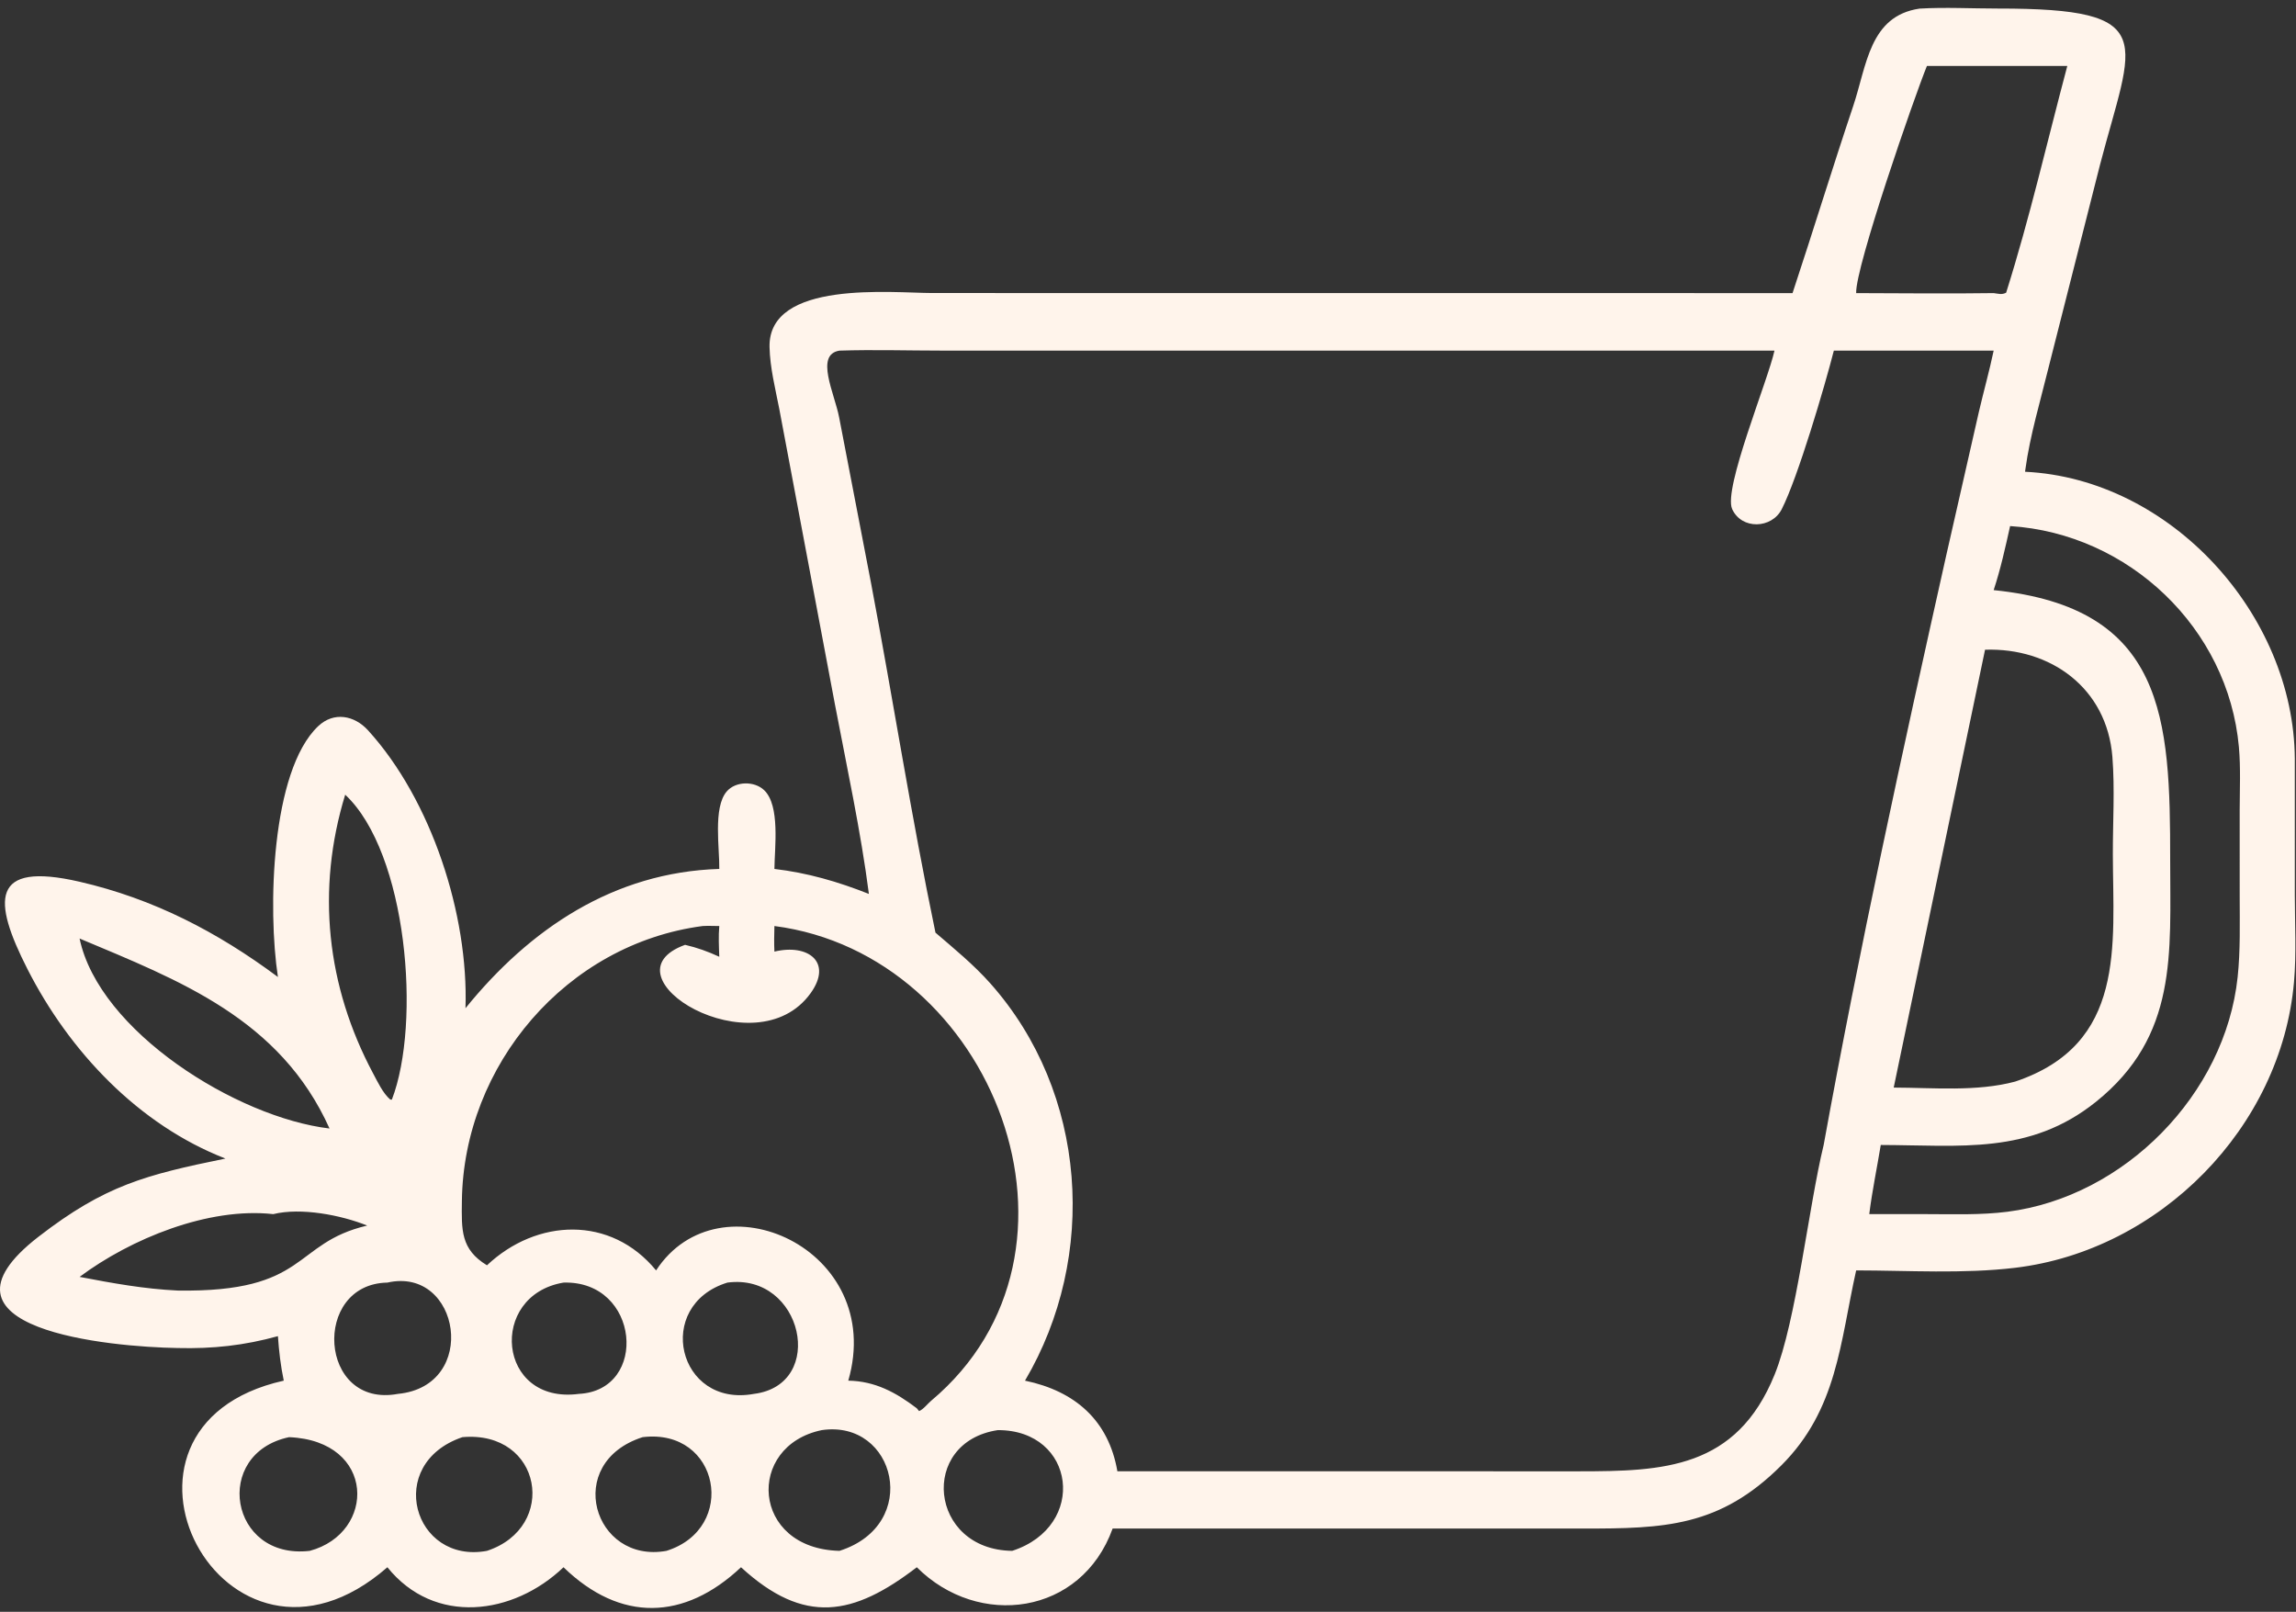 <svg width="208" height="146" viewBox="0 0 208 146" fill="none" xmlns="http://www.w3.org/2000/svg">
<rect x="0" y="0" width="208" height="146" fill="#333333" stroke="none"/>
<path d="M162.39 26.55C164.257 20.918 165.992 15.248 167.881 9.621C169.118 5.939 169.35 1.445 173.898 0.779C176.237 0.643 178.652 0.775 180.999 0.774C195.843 0.763 193.202 3.588 190.246 14.921L185.593 33.255C184.851 36.291 183.902 39.432 183.482 42.529L183.455 42.732C196.672 43.373 207.798 55.682 207.893 68.718L207.894 81.094C207.896 83.686 208.045 86.363 207.82 88.944C206.666 102.144 195.655 113.272 182.552 114.838C177.862 115.399 172.882 115.081 168.154 115.074C166.687 121.641 166.446 127.67 161.376 132.735C155.784 138.324 150.754 138.459 143.386 138.458L100.796 138.456C97.958 146.319 88.648 147.546 83.055 141.963C77.317 146.365 72.874 147.239 67.13 141.963C61.999 146.795 56.209 146.967 51.05 141.963C46.497 146.314 39.358 147.259 35.094 141.963C20.282 154.889 6.988 129.242 25.707 125.06C25.428 123.732 25.27 122.382 25.178 121.029C22.128 121.876 19.257 122.185 16.098 122.105C10.011 122.009 -7.366 120.424 3.492 112.021C9.504 107.368 13.188 106.42 20.424 104.943C12.529 101.874 6.274 95.222 2.489 87.783C-0.673 81.57 -0.906 77.995 7.214 79.869C13.914 81.414 19.689 84.414 25.178 88.497C24.246 82.413 24.545 69.829 28.825 65.778C30.239 64.44 32.102 64.792 33.342 66.154C39.092 72.473 42.455 82.864 42.169 91.326C47.995 84.138 55.583 79.008 65.162 78.708C65.199 76.877 64.581 73.161 65.832 71.695C66.641 70.747 68.345 70.728 69.23 71.578C70.685 72.975 70.176 76.763 70.156 78.708C73.165 79.064 75.908 79.86 78.715 80.973C77.994 75.375 76.705 69.401 75.641 63.819L70.595 37.03C70.239 35.203 69.756 33.311 69.714 31.447C69.578 25.324 80.855 26.54 84.454 26.543L162.39 26.55ZM174.565 5.973C173.429 8.757 168.068 24.207 168.154 26.55C172.304 26.557 176.461 26.612 180.61 26.55C181.045 26.602 181.346 26.719 181.741 26.513C183.872 19.768 185.461 12.811 187.282 5.973H174.565ZM76.051 31.761C73.805 32.11 75.596 35.613 76.018 37.797L78.911 52.823C80.906 63.359 82.558 73.981 84.746 84.48C86.457 85.947 88.218 87.39 89.719 89.079C98.511 98.974 99.494 113.805 92.857 125.06C97.424 126.01 100.436 128.687 101.226 133.27L143.023 133.273C150.66 133.27 157.301 133.059 160.767 124.511C162.737 119.651 163.839 109.34 165.21 103.713C168.411 86.066 172.387 67.852 176.3 50.369L179.27 37.311C179.701 35.46 180.22 33.619 180.61 31.761H166.132C165.321 34.944 162.877 43.244 161.41 46.126C160.512 47.891 157.783 48.007 156.92 46.111C156.091 44.288 160.158 34.482 160.754 31.761L85.393 31.759C82.289 31.759 79.152 31.66 76.051 31.761ZM182.101 47.652C181.665 49.604 181.239 51.551 180.61 53.453C196.152 55.033 196.607 65.035 196.602 77.894C196.598 86.355 197.317 93.844 189.867 99.812C183.871 104.615 177.575 103.732 170.383 103.713C170.04 105.795 169.602 107.885 169.341 109.976H174.565C176.984 109.978 179.453 110.068 181.855 109.762C192.467 108.407 201.585 99.121 202.713 88.509C202.97 86.091 202.899 83.636 202.899 81.207L202.898 73.374C202.902 71.483 202.995 69.535 202.826 67.654C201.855 56.897 192.853 48.332 182.101 47.652ZM179.83 58.852L171.555 98.514C175.139 98.523 179.078 98.903 182.564 97.969C192.631 94.587 191.427 85.662 191.408 77.393C191.402 74.49 191.594 71.458 191.367 68.568C190.876 62.314 185.756 58.65 179.83 58.852ZM31.272 71.983C28.633 80.595 29.582 89.329 33.803 97.235C34.206 97.988 34.696 99.039 35.353 99.596L35.499 99.606C38.175 92.663 36.895 77.244 31.272 71.983ZM63.658 83.88C51.324 85.5 41.995 96.469 41.844 108.78C41.811 111.422 41.727 113.162 44.116 114.612C48.625 110.359 55.34 110.079 59.437 115.074C65.151 106.314 80.293 113.135 76.848 125.06C79.276 125.104 81.141 126.113 83.055 127.563L83.261 127.817C83.656 127.662 84.018 127.165 84.349 126.887C100.468 113.372 90.02 86.446 70.156 83.88C70.136 84.654 70.117 85.423 70.156 86.197C73.202 85.463 75.451 87.148 73.444 89.952C68.42 96.969 54.326 88.391 62.063 85.583C63.148 85.835 64.152 86.194 65.162 86.664C65.128 85.733 65.081 84.81 65.162 83.88C64.666 83.879 64.153 83.85 63.658 83.88ZM7.209 85.012C8.974 93.423 21.46 101.232 29.853 102.221C25.373 92.261 16.236 88.812 7.209 85.012ZM24.754 109.976C18.871 109.323 11.841 112.209 7.209 115.661C10.197 116.234 13.047 116.753 16.098 116.899C28.015 117.081 26.447 112.614 33.263 111.012C30.908 110.064 27.268 109.357 24.754 109.976ZM35.094 116.178C28.226 116.299 28.848 127.597 36.05 126.259C43.452 125.547 41.694 114.68 35.094 116.178ZM51.05 116.178C44.196 117.33 45.035 127.238 52.439 126.259C58.795 125.94 57.973 115.972 51.05 116.178ZM65.896 116.178C59.22 118.236 61.383 127.531 68.299 126.259C74.934 125.429 72.734 115.272 65.896 116.178ZM74.448 129.541C67.548 130.962 68.034 140.284 76.051 140.477C83.497 138.104 81.146 128.56 74.448 129.541ZM90.395 129.541C83.231 130.615 84.141 140.38 91.697 140.477C98.577 138.247 97.431 129.52 90.395 129.541ZM41.89 130.179C34.794 132.599 37.462 141.715 44.116 140.477C50.598 138.342 49.112 129.542 41.89 130.179ZM58.215 130.179C50.982 132.501 53.774 141.676 60.378 140.477C66.872 138.442 65.203 129.329 58.215 130.179ZM26.187 130.179C19.211 131.661 20.782 141.328 28.064 140.477C34.084 138.86 34.083 130.51 26.187 130.179Z" fill="#FFF4EB"/>
</svg>
